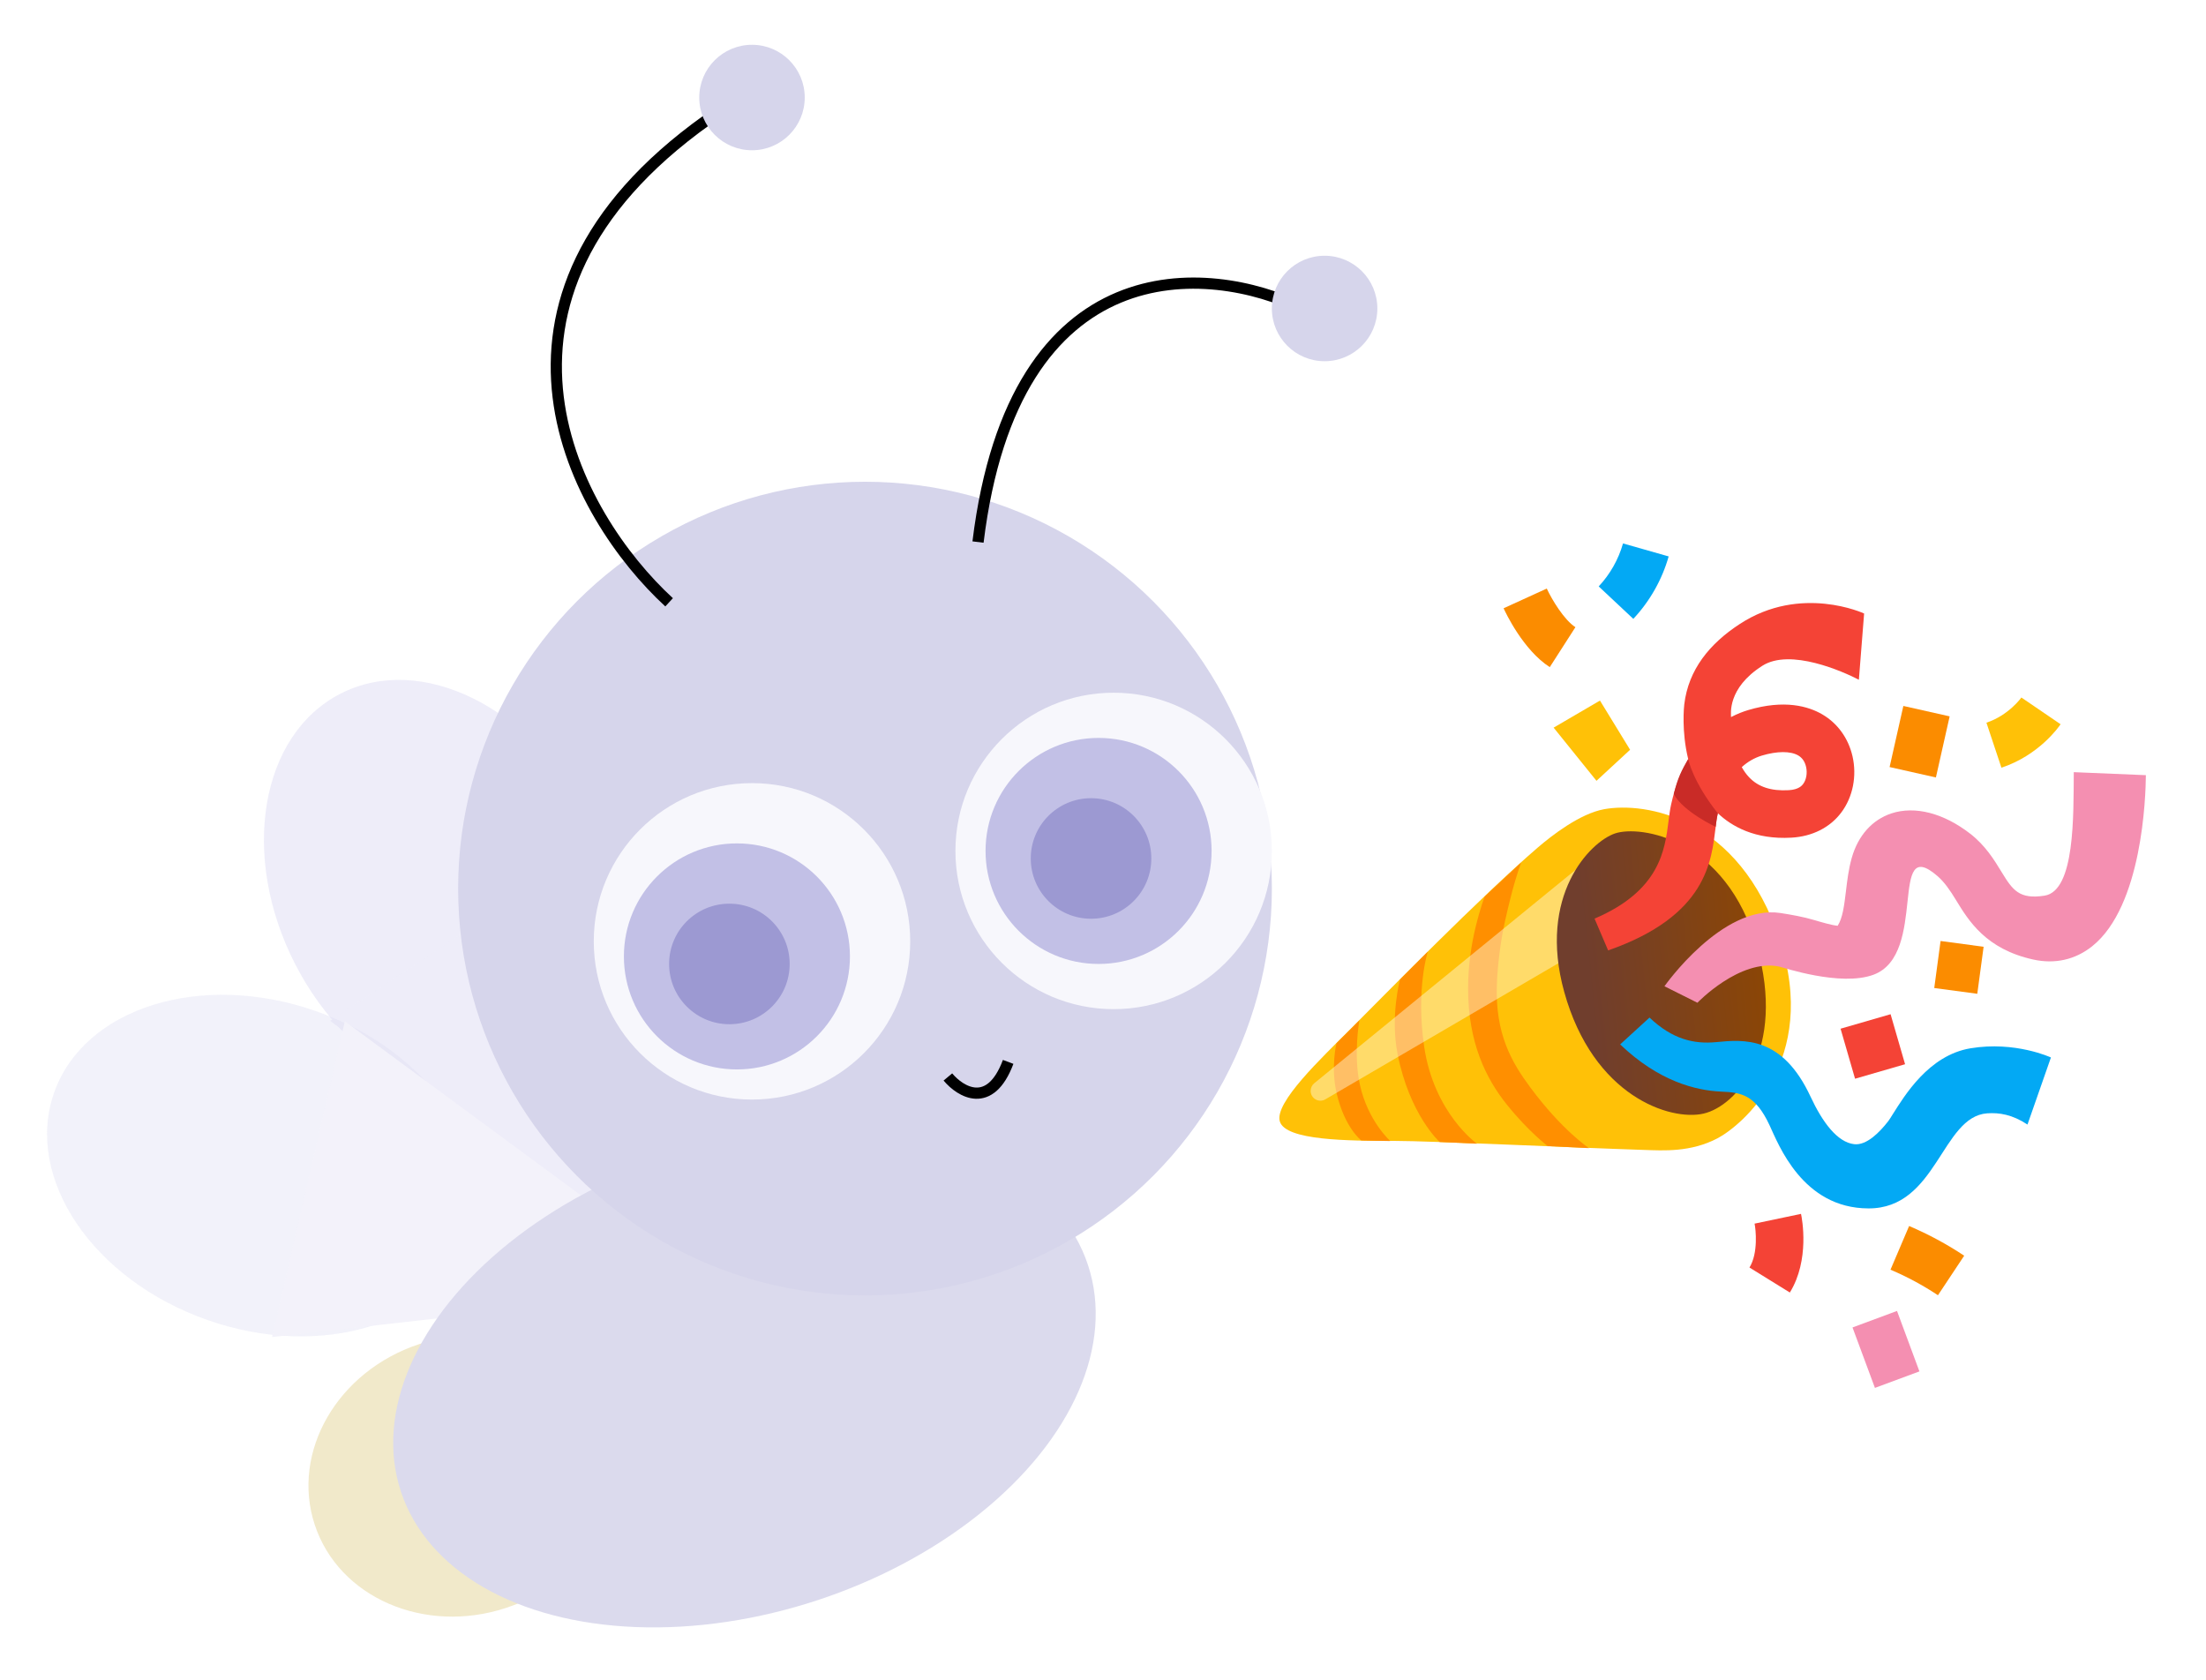 <svg width="197" height="150" viewBox="0 0 197 150" fill="none" xmlns="http://www.w3.org/2000/svg">
<g filter="url(#filter0_d_112_28)">
<ellipse rx="14.614" ry="19.644" transform="matrix(-0.89 0.456 0.456 0.89 39.363 75.434)" fill="#D5D3F0" fill-opacity="0.4"/>
<path d="M60.619 110.741L53.62 71.213L29.482 87.165L60.619 110.741Z" fill="#EEEDF9"/>
<ellipse rx="14.614" ry="19.644" transform="matrix(-0.331 0.944 0.944 0.331 23.372 100.095)" fill="#E0DFF2" fill-opacity="0.4"/>
<path d="M63.107 111.028L30.794 87.21L24.298 115.405L63.107 111.028Z" fill="#F3F2FA"/>
<ellipse rx="13.909" ry="12.398" transform="matrix(-0.95 0.313 0.313 0.95 41.32 127.816)" fill="#F1E9CA"/>
<ellipse rx="32.296" ry="20.858" transform="matrix(-0.95 0.313 0.313 0.95 66.481 119.093)" fill="#DBDAED"/>
<circle r="36.334" transform="matrix(-1 0 0 1 77.247 75.358)" fill="#D6D5EB"/>
<circle r="14.13" transform="matrix(-1 0 0 1 67.154 80.068)" fill="#F7F7FC"/>
<circle r="14.13" transform="matrix(-1 0 0 1 99.451 71.994)" fill="#F7F7FC"/>
<circle r="10.093" transform="matrix(-1 0 0 1 98.105 71.994)" fill="#C2C0E6"/>
<circle r="5.383" transform="matrix(-1 0 0 1 97.432 72.667)" fill="#9C99D2"/>
<circle r="10.093" transform="matrix(-1 0 0 1 65.808 81.414)" fill="#C2C0E6"/>
<circle r="5.383" transform="matrix(-1 0 0 1 65.136 82.087)" fill="#9C99D2"/>
<path d="M90.031 90.834C88.416 95.14 85.769 93.525 84.648 92.18" stroke="black"/>
<path d="M87.339 44.408C90.569 18.032 107.973 19.512 116.272 23.55M59.753 49.79C51.454 42.165 40.51 22.877 63.117 6.729" stroke="black"/>
<circle r="4.71" transform="matrix(-1 0 0 1 118.29 23.549)" fill="#D6D5EB"/>
<circle r="4.71" transform="matrix(-1 0 0 1 67.154 4.71)" fill="#D6D5EB"/>
</g>
<path d="M114.294 100.163C114.832 101.853 120.281 101.888 124.594 101.89C127.825 101.895 140.481 102.493 146.817 102.696C148.527 102.751 150.972 102.922 153.381 101.656C155.521 100.526 162.498 94.745 158.93 83.926C155.31 72.943 146.93 71.599 143.251 72.267C141.086 72.66 138.55 74.638 137.338 75.681C132.22 80.085 123.866 88.631 120.532 91.968C118.079 94.43 113.76 98.488 114.294 100.163V100.163Z" fill="#FFC107"/>
<path d="M135.844 77.029C135.521 77.896 135.055 79.333 134.411 82.218C133.966 84.197 133.732 86.379 133.675 87.866C133.5 92.338 135 94.873 136.667 97.124C139.501 100.948 141.899 102.535 141.899 102.535L138.219 102.355C138.219 102.355 136.528 101.093 134.561 98.643C132.688 96.308 131.1 93.095 131.102 88.255C131.105 86.158 131.419 84.27 131.768 82.82C132.203 81.024 132.585 80.068 132.585 80.068L135.844 77.029Z" fill="#FF8F00"/>
<path d="M127.504 84.993C127.504 84.993 126.435 88.287 127.173 93.419C128.042 99.424 131.9 102.142 131.9 102.142L128.564 101.989C128.564 101.989 125.885 99.575 124.806 94.132C124.134 90.738 125.026 87.472 125.026 87.472L127.504 84.993Z" fill="#FF8F00"/>
<path d="M121.395 91.132C121.395 91.132 120.842 94.147 121.441 96.87C122.153 100.119 124.156 101.901 124.156 101.901L121.567 101.85C121.567 101.85 120.099 100.75 119.37 97.663C118.816 95.318 119.351 93.171 119.351 93.171L121.395 91.132Z" fill="#FF8F00"/>
<path opacity="0.44" d="M117.044 97.413C117.049 97.152 117.163 96.907 117.362 96.743L141.42 77.094L139.903 85.593L118.368 98.171C117.78 98.528 117.034 98.098 117.044 97.413V97.413Z" fill="#FFFDE7"/>
<path d="M139.688 88.584C142.282 97.932 149.176 100.131 152.129 99.452C155.09 98.77 159.52 93.747 156.898 84.521C154.149 74.856 146.483 73.67 144.229 74.43C141.974 75.19 137.306 80.008 139.688 88.584V88.584Z" fill="url(#paint0_linear_112_28)"/>
<path d="M158.023 100.489C156.755 97.77 155.5 97.564 153.723 97.489C151.432 97.39 148.137 96.572 144.685 93.272L147.305 90.876C149.355 92.832 151.303 93.256 153.244 93.069C155.74 92.83 159.155 92.501 161.689 97.945C162.746 100.215 164.074 102.015 165.586 102.183C166.684 102.31 167.849 101.129 168.63 100.119C168.701 100.03 168.873 99.76 169.021 99.519C170.073 97.865 172.231 94.242 175.971 93.619C179.969 92.954 183.152 94.439 183.152 94.439L181.058 100.43C179.695 99.531 178.538 99.353 177.457 99.428C173.382 99.718 172.974 107.945 166.855 107.919C160.961 107.91 158.813 102.179 158.023 100.489V100.489Z" fill="#03A9F4"/>
<path d="M143.609 84.878L142.397 82.039C148.216 79.552 148.673 75.942 149.005 73.314C149.071 72.784 149.136 72.282 149.239 71.822C149.603 70.191 150.136 68.874 150.761 67.797C150.145 65.283 150.391 63.065 150.408 62.916C150.777 59.797 152.678 57.475 155.373 55.722C160.829 52.159 166.469 54.791 166.469 54.791L166.001 60.705C164.598 59.979 159.874 57.863 157.375 59.462C154.22 61.474 154.591 63.798 154.584 64.04C155.147 63.747 155.672 63.548 156.121 63.413C159.372 62.446 161.506 63.085 162.724 63.793C164.094 64.59 165.054 65.915 165.43 67.528C165.838 69.297 165.469 71.177 164.433 72.558C163.425 73.905 161.842 74.704 159.975 74.809C156.714 74.995 154.634 73.79 153.406 72.627C153.4 72.665 153.387 72.705 153.381 72.743C153.321 73.008 153.27 73.393 153.214 73.84C152.836 76.867 152.466 81.781 143.609 84.878V84.878ZM155.543 68.509C155.728 68.841 155.942 69.145 156.189 69.406C157.009 70.28 158.171 70.659 159.732 70.569C160.65 70.518 160.934 70.136 161.028 70.01C161.309 69.633 161.413 69.033 161.287 68.489C161.177 68.011 160.946 67.68 160.584 67.465C159.893 67.067 158.706 67.068 157.326 67.482C156.666 67.683 156.071 68.031 155.543 68.509Z" fill="#F44336"/>
<path d="M151.582 89.552L148.639 88.08C148.639 88.08 153.787 80.743 158.998 81.538C159.974 81.69 161.033 81.874 162.044 82.176C162.646 82.352 163.595 82.637 164.108 82.677C164.56 81.971 164.691 80.863 164.844 79.607C164.96 78.633 165.078 77.629 165.367 76.607C165.934 74.615 167.193 73.209 168.914 72.639C171.012 71.952 173.573 72.615 175.95 74.461C177.305 75.514 178.077 76.78 178.756 77.892C179.726 79.484 180.325 80.343 182.583 79.988C185.316 79.556 185.159 72.801 185.192 68.959L191.631 69.228C191.617 71.15 191.313 80.934 186.834 84.508C185.326 85.71 183.503 86.122 181.564 85.691C177.345 84.762 175.802 82.23 174.676 80.384C174.143 79.51 173.655 78.791 173.019 78.237C168.595 74.401 172.215 85.233 167.304 87.051C164.36 88.138 159.22 86.388 158.867 86.317C155.364 85.606 151.582 89.552 151.582 89.552V89.552Z" fill="#F48FB1"/>
<path d="M150.756 67.795C150.172 68.809 149.835 69.417 149.468 70.918C150.336 72.504 153.211 73.845 153.211 73.845C153.268 73.398 153.314 73.011 153.378 72.748C153.384 72.71 153.398 72.669 153.404 72.631C151.161 69.808 150.756 67.795 150.756 67.795V67.795Z" fill="#C92B27"/>
<path d="M142.569 69.732L138.741 64.983L142.88 62.565L145.57 66.959L142.569 69.732Z" fill="#FFC107"/>
<path d="M138.398 59.579C136.023 58.056 134.444 54.7 134.275 54.323L138.13 52.562C138.586 53.553 139.685 55.369 140.688 56.012L138.398 59.579Z" fill="#FB8C00"/>
<path d="M145.858 55.268L142.767 52.371C143.78 51.289 144.534 49.962 144.938 48.532L149.015 49.692C148.426 51.767 147.334 53.695 145.858 55.268V55.268Z" fill="#03A9F4"/>
<path d="M169.973 63.046L174.107 63.976L172.88 69.433L168.745 68.503L169.973 63.046Z" fill="#FB8C00"/>
<path d="M178.731 68.562L177.392 64.541C179.386 63.876 180.503 62.31 180.512 62.291L184.015 64.679C183.826 64.959 182.073 67.45 178.731 68.562V68.562Z" fill="#FFC107"/>
<path d="M173.297 84.037L177.14 84.553L176.575 88.753L172.732 88.237L173.297 84.037Z" fill="#FB8C00"/>
<path d="M159.837 115.43L156.231 113.198C157.028 111.916 156.793 109.777 156.687 109.278L160.834 108.407C160.924 108.817 161.633 112.521 159.837 115.43V115.43Z" fill="#F44336"/>
<path d="M173.063 115.673C171.728 114.787 170.3 114.016 168.825 113.392L170.488 109.491C172.199 110.22 173.859 111.111 175.406 112.143L173.063 115.673Z" fill="#FB8C00"/>
<path d="M165.433 118.55L169.406 117.076L171.408 122.475L167.435 123.948L165.433 118.55Z" fill="#F48FB1"/>
<path d="M168.833 90.576L170.127 95.043L165.66 96.337L164.366 91.87L168.833 90.576Z" fill="#F44336"/>
<defs>
<filter id="filter0_d_112_28" x="0.21" y="0" width="126.79" height="149.334" filterUnits="userSpaceOnUse" color-interpolation-filters="sRGB">
<feFlood flood-opacity="0" result="BackgroundImageFix"/>
<feColorMatrix in="SourceAlpha" type="matrix" values="0 0 0 0 0 0 0 0 0 0 0 0 0 0 0 0 0 0 127 0" result="hardAlpha"/>
<feOffset dy="4"/>
<feGaussianBlur stdDeviation="2"/>
<feComposite in2="hardAlpha" operator="out"/>
<feColorMatrix type="matrix" values="0 0 0 0 0 0 0 0 0 0 0 0 0 0 0 0 0 0 0.25 0"/>
<feBlend mode="normal" in2="BackgroundImageFix" result="effect1_dropShadow_112_28"/>
<feBlend mode="normal" in="SourceGraphic" in2="effect1_dropShadow_112_28" result="shape"/>
</filter>
<linearGradient id="paint0_linear_112_28" x1="160.183" y1="85.667" x2="141.894" y2="87.573" gradientUnits="userSpaceOnUse">
<stop offset="0.024" stop-color="#8F4700"/>
<stop offset="1" stop-color="#703E2D"/>
</linearGradient>
</defs>
</svg>

